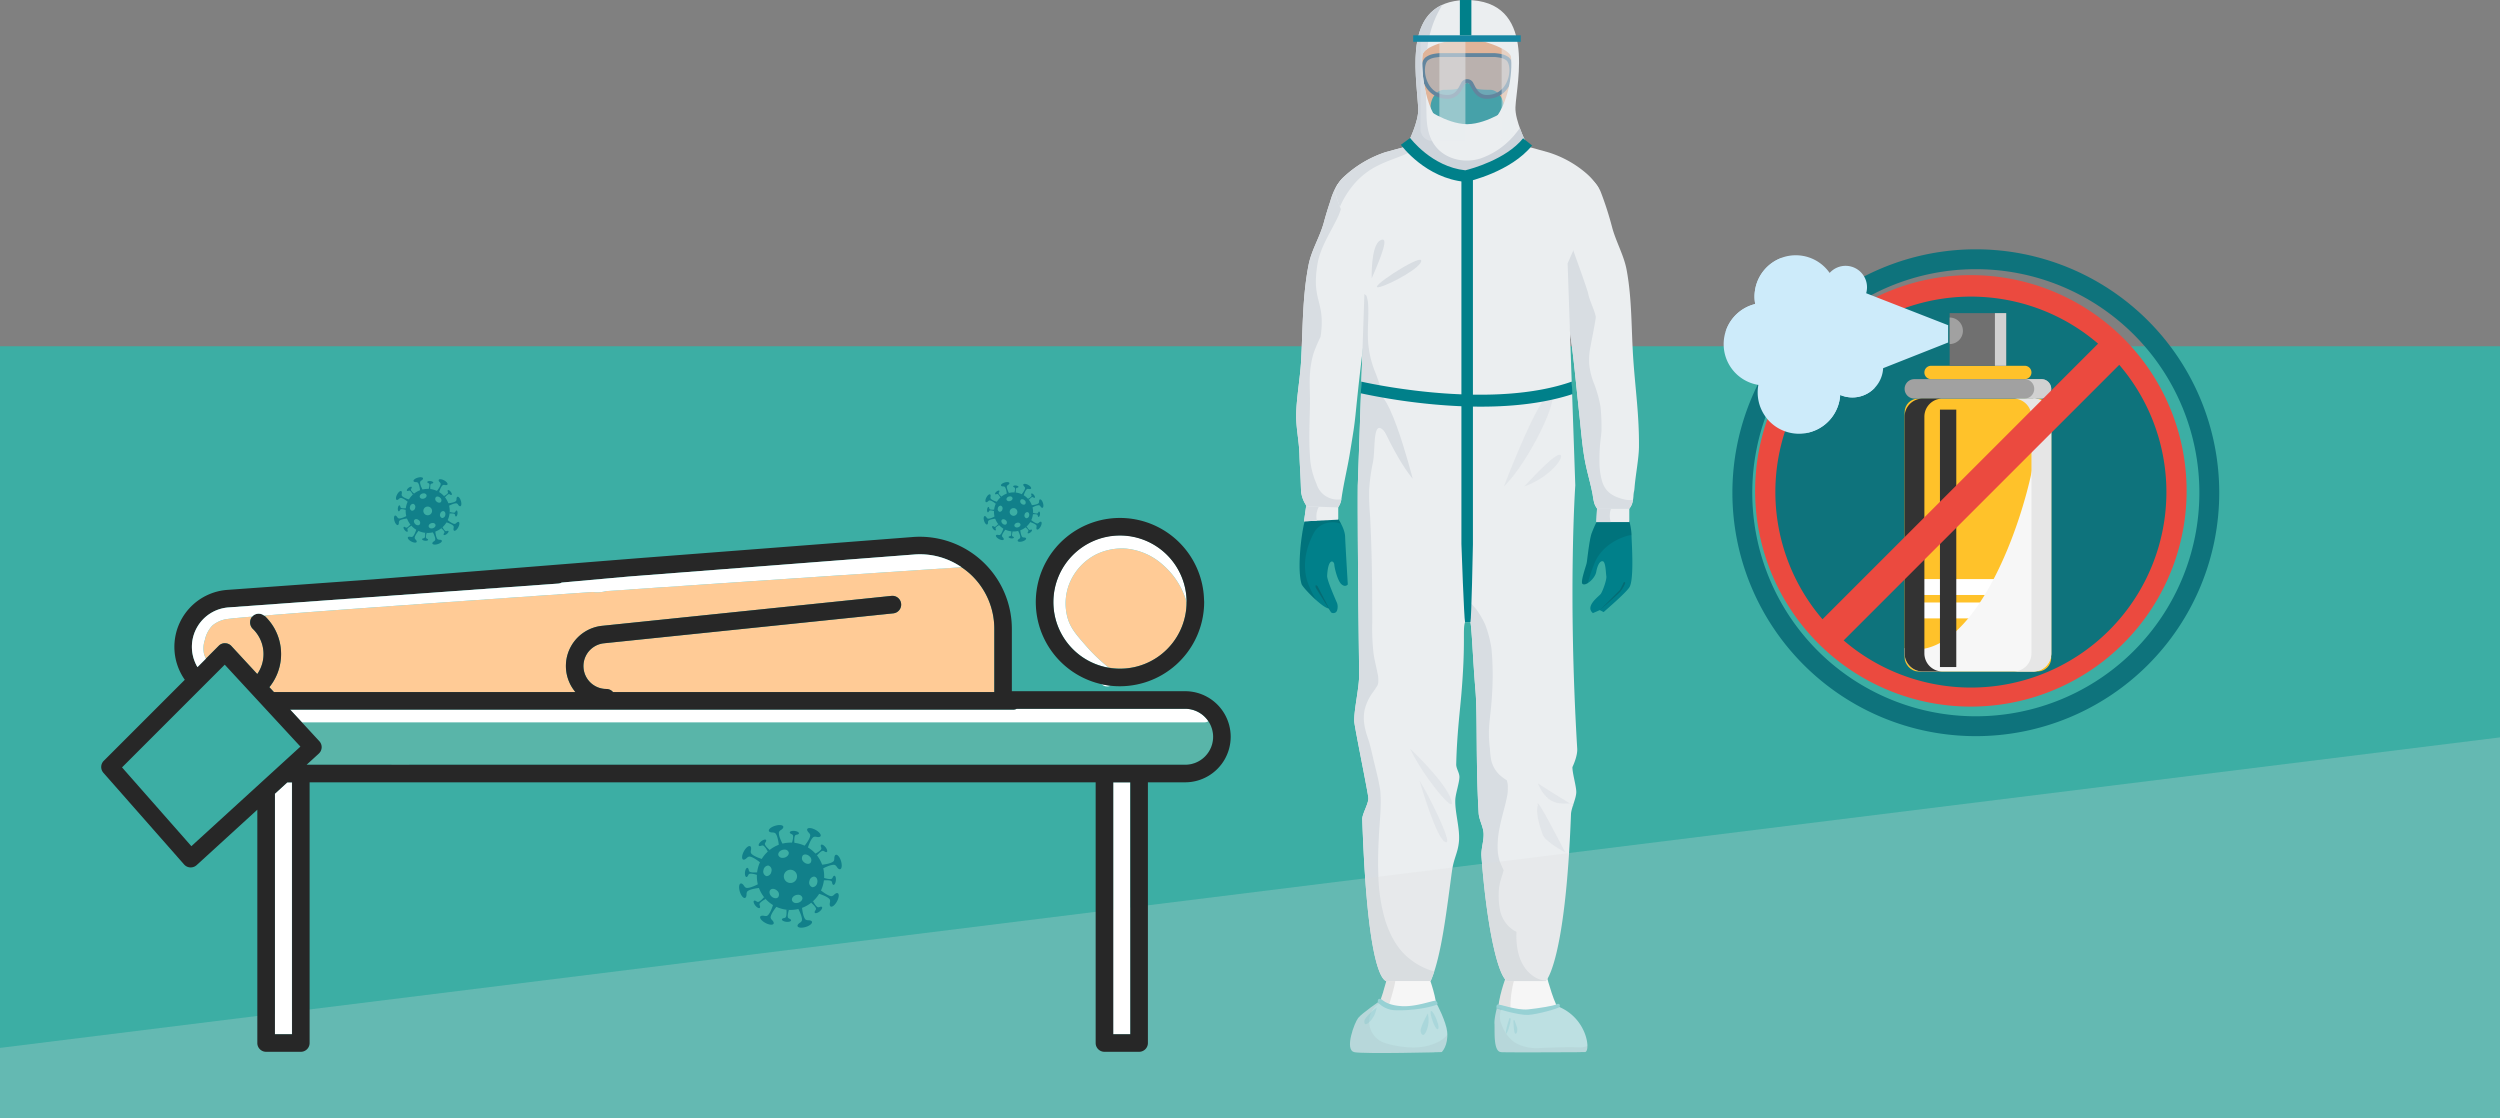 <svg xmlns="http://www.w3.org/2000/svg" width="920" height="411.421" viewBox="0 0 920 411.421">
  <rect x="0" y="0" width="920" height="411.421" fill="#808080" stroke="none"/>
  <g id="Grupo_3545" data-name="Grupo 3545" transform="translate(-110 -1160.579)">
    <rect id="Rectángulo_867" data-name="Rectángulo 867" width="920" height="284" transform="translate(110 1288)" fill="#3caea4"/>
    <g id="Grupo_3068" data-name="Grupo 3068" transform="translate(-682.852 762.86)">
      <path id="Trazado_1602" data-name="Trazado 1602" d="M1367.118,1832.53s-2.581,10.756-4.653,12.311-7.434,5.181-7.434,12.169h29.193s1.3,0,1.3-11.133c0-5.958-2.9-13.347-2.9-13.347Z" transform="translate(-63.816 -1074.956)" fill="#fff"/>
      <path id="Trazado_1603" data-name="Trazado 1603" d="M1362.465,1844.84c-2.072,1.554-7.434,5.181-7.434,12.17h5.449a5.675,5.675,0,0,1,.048-2.425c1.107-4.3.641-7.1,6.609-8.991-.179-.861,2.963-9.8,2.979-12.151a5.353,5.353,0,0,1,.089-.913h-3.088S1364.537,1843.286,1362.465,1844.84Z" transform="translate(-63.816 -1074.956)" opacity="0.1"/>
      <path id="Trazado_1604" data-name="Trazado 1604" d="M1588.791,1844.841c-2.073-1.554-4.913-12.311-4.913-12.311h-15.247s-2.9,7.389-2.9,13.347c0,11.133,1.3,11.133,1.3,11.133h29.193C1596.225,1850.021,1590.864,1846.395,1588.791,1844.841Z" transform="translate(-221.676 -1074.956)" fill="#fff"/>
      <path id="Trazado_1605" data-name="Trazado 1605" d="M1570.462,1845.972a38.46,38.46,0,0,1,1.483-13.424l.007-.019h-3.32s-2.9,7.389-2.9,13.347c0,11.133,1.3,11.133,1.3,11.133h6.572c-.144-.115-.285-.235-.422-.364C1570.439,1854.055,1570.623,1849.468,1570.462,1845.972Z" transform="translate(-221.676 -1074.956)" opacity="0.1"/>
      <rect id="Rectángulo_860" data-name="Rectángulo 860" width="29.333" height="2.829" transform="translate(1291.215 782.051)" fill="#ebeef0"/>
      <rect id="Rectángulo_861" data-name="Rectángulo 861" width="29.333" height="2.829" transform="translate(1345.216 782.051)" fill="#ebeef0"/>
      <g id="Grupo_3050" data-name="Grupo 3050" transform="translate(1269.852 397.719)">
        <g id="Grupo_3042" data-name="Grupo 3042" transform="translate(105.159 187.912)">
          <path id="Trazado_1606" data-name="Trazado 1606" d="M1704.069,1146.96h-5.061a3.761,3.761,0,0,0-3.307,1.966,44.99,44.99,0,0,0-3.074,6.584c-.872,2.85-1.53,9.647-1.749,10.744s-2.4,6.989-1.535,7.674c1.206.949,4.6-1.973,5.043-4.385s1.316-4.166,2.412-3.947,1.1,4.166,1.315,5.482-1.4,5.659-2.059,6.536-5.938,4.549-2.884,7.058l2.531-1.1,1.423.728c.417-.439,7.978-6.847,9.454-9.1,1.873-2.854.814-17.1.8-19.087C1707.343,1152.373,1705.74,1146.96,1704.069,1146.96Z" transform="translate(-1689.139 -1146.96)" fill="#00808a"/>
          <path id="Trazado_1607" data-name="Trazado 1607" d="M1704.069,1146.96h-5.061a3.761,3.761,0,0,0-3.307,1.966,44.99,44.99,0,0,0-3.074,6.584c-.872,2.85-1.53,9.647-1.749,10.744s-2.4,6.989-1.535,7.674c.438.345,1.166.177,1.936-.29a68.456,68.456,0,0,1,2.72-7.88c2.223-4.821,6.694-7.959,11.658-9.483a7.346,7.346,0,0,1,1.715-.31C1707.3,1152.226,1705.718,1146.96,1704.069,1146.96Z" transform="translate(-1689.139 -1146.96)" opacity="0.1"/>
          <path id="Trazado_1608" data-name="Trazado 1608" d="M1723.861,1252.4a23.042,23.042,0,0,1-1.159,2.306l-7.4,7.4s7.131-6.14,7.667-6.942a12.141,12.141,0,0,0,1.654-2.854C1724.762,1251.6,1724.129,1251.589,1723.861,1252.4Z" transform="translate(-1708.741 -1225.494)" fill="#1d1d1b" opacity="0.2"/>
        </g>
        <g id="Grupo_3043" data-name="Grupo 3043" transform="translate(1.249 187.564)">
          <path id="Trazado_1609" data-name="Trazado 1609" d="M1287.456,1146.714c-.562-.73-9.242-1.14-9.242-1.14s-1.329,3.478-1.623,4.682c-1.35,5.518-2.6,17.7-1.025,22.7.412,1.3,7.611,8.726,9.97,8.971,0,0,.786,1.29.885,1.419a1.084,1.084,0,0,0,.765.284,1.413,1.413,0,0,0,1.473-1.094,4.338,4.338,0,0,0-.041-2.606c-2.394-5.473-3.706-8.917-3.647-10.036.364-6.944,2.576-5.456,2.635-4.121s1.224,5.914,2.543,7.16c1.488,1.405,2.422.163,2.422.163s-.916-15.245-.978-17.485C1291.49,1151.894,1288.018,1147.443,1287.456,1146.714Z" transform="translate(-1274.83 -1145.574)" fill="#00808a"/>
          <path id="Trazado_1610" data-name="Trazado 1610" d="M1278.214,1145.574s-1.329,3.478-1.623,4.682c-1.35,5.518-2.6,17.7-1.025,22.7.242.768,2.846,3.664,5.425,5.962a38.188,38.188,0,0,1-2.808-5.613c-2.583-6.392-1.253-13.266,1.9-19.178,1.933-3.623,6.4-4.688,10.01-3.355a28.071,28.071,0,0,0-2.638-4.058C1286.894,1145.984,1278.214,1145.574,1278.214,1145.574Z" transform="translate(-1274.83 -1145.574)" opacity="0.1"/>
          <path id="Trazado_1611" data-name="Trazado 1611" d="M1298.657,1256.609c-.832-.591-.432.752-.432.752l5.651,9.059-4.863-9.4A1.161,1.161,0,0,0,1298.657,1256.609Z" transform="translate(-1292.286 -1228.649)" fill="#1d1d1b" opacity="0.2"/>
        </g>
        <path id="Trazado_1612" data-name="Trazado 1612" d="M1295.9,650.081a11.247,11.247,0,0,0-11.017,4.736,25.062,25.062,0,0,0-2.5,6c-.865,2.538-1.647,5.112-2.35,7.7-1.517,5.58-4.541,10.089-5.644,15.763-2.292,11.8-2.062,23.534-2.748,35.524-.339,5.928-1.695,13.48-1.785,19.417-.076,4.992,1.059,9.752,1.2,14.743.108,3.735.28,5.574.432,9.307.055,1.35.092,2.7.149,4.051a11.209,11.209,0,0,0,1.656,4.961,8.748,8.748,0,0,0,4,3.983,6.94,6.94,0,0,0,5.893-.842,7.312,7.312,0,0,0,3.3-5.057c.114-.715.206-1.433.326-2.147.918-5.5,1.86-9.109,2.771-14.613.468-2.826.936-5.651,1.368-8.482.583-3.824.909-7.682,1.314-11.527,1.279-12.13,2.683-24.211,4.762-36.238q1.52-8.793,3.517-17.5c1.207-5.238,2.423-10.526,4.083-15.647a10.734,10.734,0,0,0,.244-5.94A11.1,11.1,0,0,0,1295.9,650.081Z" transform="translate(-1269.852 -586.683)" fill="#ebeef0"/>
        <path id="Trazado_1613" data-name="Trazado 1613" d="M1284.881,659.894a25.062,25.062,0,0,0-2.5,6c-.865,2.538-1.647,5.112-2.35,7.7-1.517,5.58-4.541,10.089-5.644,15.763-2.292,11.8-2.062,23.534-2.748,35.523-.339,5.928-1.695,13.48-1.785,19.417-.076,4.992,1.059,9.752,1.2,14.743.108,3.735.28,5.574.432,9.308.055,1.35.092,2.7.149,4.051a11.209,11.209,0,0,0,1.656,4.961,8.747,8.747,0,0,0,4,3.983,6.94,6.94,0,0,0,5.893-.842,7.311,7.311,0,0,0,3.3-5.043,7.772,7.772,0,0,1-3.524-.142,8.1,8.1,0,0,1-3.562-2.04,7.9,7.9,0,0,1-2.076-3.5,28.037,28.037,0,0,1-2.411-10.288c-.5-6.58-.047-13.191.014-19.777.033-3.621-.306-7.259.036-10.873a33.3,33.3,0,0,1,1.268-7.025,58.252,58.252,0,0,1,2.6-6.146c1.938-13.392-3.468-12.731-1.147-26.713,1.071-6.449,5.081-12.009,7.778-17.922a29.117,29.117,0,0,0,1.589-5.221,18.234,18.234,0,0,0,.006-2.607,8.691,8.691,0,0,1,.836-5.983c.093-.173.2-.339.3-.5A10.863,10.863,0,0,0,1284.881,659.894Z" transform="translate(-1269.852 -591.761)" fill="#d8dde2"/>
        <path id="Trazado_1614" data-name="Trazado 1614" d="M1340.607,656.121c.014-.07.026-.141.04-.212a11.066,11.066,0,0,0-1.268.856A6.571,6.571,0,0,1,1340.607,656.121Z" transform="translate(-1321.941 -591.154)" fill="#ced4db"/>
        <path id="Trazado_1615" data-name="Trazado 1615" d="M1662.4,687.391c-.993-5.291-3.9-10.3-5.3-15.5a123.2,123.2,0,0,0-4.19-13.07,10.963,10.963,0,0,0-3.54-4.659,11.3,11.3,0,0,0-11.6-1.207,10.989,10.989,0,0,0-6.235,9.363,16.78,16.78,0,0,0,1.051,5.5c.712,2.42,1.364,4.856,1.995,7.3,1.367,5.292,2.5,10.63,3.606,15.979,2.283,11,3.944,22.19,5.118,33.356.6,5.682,1.179,11.367,1.791,17.048.511,4.739.9,9.531,1.64,14.241.862,5.479,2.138,8.993,3.189,14.438a22.668,22.668,0,0,0,.615,3.22,7.342,7.342,0,0,0,3.878,4.232,7.47,7.47,0,0,0,9.918-3.908,11.5,11.5,0,0,0,.6-3.349c.138-1.553.269-1.208.386-2.763.327-4.327,1.606-10.855,1.635-15.192.073-11.2-1.238-20.265-2.053-31.439S1664.468,698.425,1662.4,687.391Z" transform="translate(-1540.812 -588.137)" fill="#ebeef0"/>
        <path id="Trazado_1616" data-name="Trazado 1616" d="M1661.616,772.09c-4.238-1.024-6.965-2.7-8.218-6.613a26.983,26.983,0,0,1-1-7.744,62.226,62.226,0,0,1,.308-6.544c.148-1.617.45-3.258.458-4.882a74.213,74.213,0,0,0-.357-8.293,43.6,43.6,0,0,0-2.607-9.085l.814,1.9a26.666,26.666,0,0,1-2.381-8.584,23.732,23.732,0,0,1,.463-6.293c.466-2.71,2.026-10.125,1.955-11.19-.656-2.894-2.184-5.528-2.79-8.444-.465-2.238-7.339-20.732-8.49-24.537-1.072-3.542-.731-7.5-.24-11.1a47.749,47.749,0,0,1,1.975-8.6,10.958,10.958,0,0,0-9.975,10.384,16.781,16.781,0,0,0,1.051,5.5c.712,2.42,1.364,4.856,1.995,7.3,1.367,5.292,2.5,10.63,3.606,15.979,2.283,11,3.944,22.19,5.118,33.356.6,5.682,1.179,11.367,1.791,17.048.511,4.739.9,9.532,1.64,14.241.862,5.479,2.138,8.993,3.189,14.438a22.668,22.668,0,0,0,.615,3.22,7.341,7.341,0,0,0,3.878,4.232,7.47,7.47,0,0,0,9.918-3.908,7.254,7.254,0,0,0,.422-1.625A8.53,8.53,0,0,1,1661.616,772.09Z" transform="translate(-1540.812 -588.286)" fill="#d8dde2"/>
        <path id="Trazado_1617" data-name="Trazado 1617" d="M1485.726,443.25c-.758,0-1.341.864-1.557,1.236l-.011.019-.181.366.787-9.953-4.951-6.6-10.425-4.164h-3.441l-10.425,4.164-4.951,6.6.788,9.954-.182-.366-.011-.019c-.215-.372.69,12.917,2.055,12.917a1.59,1.59,0,0,0,.284-.026l.122.489c.445,1.791.807,3.294,1.032,4.239a8.854,8.854,0,0,0,1.16,2.741c.638.994,1.707.21,3.176,2.044a9.124,9.124,0,0,0,6.061,3.644h5.225a9.124,9.124,0,0,0,6.061-3.644c1.469-1.835,2.538-1.051,3.176-2.044a8.842,8.842,0,0,0,1.16-2.741c.224-.941.585-2.441,1.032-4.239q.06-.243.122-.489a1.587,1.587,0,0,0,.284.026h0c1.365,0,2.089-1.731,2.167-1.931C1484.282,455.473,1486.037,443.25,1485.726,443.25Z" transform="translate(-1405.247 -417.525)" fill="#db9b74"/>
        <path id="Trazado_1618" data-name="Trazado 1618" d="M1420.256,604.31a39.057,39.057,0,0,0-14.441-8.056l-29.473-8.145v-.155l-.235.078-.235-.078v.155l-29.835,8.137a41.7,41.7,0,0,0-15.413,9.179c-2.377,2.19-3.153,4.662-2.878,6.316.706,4.252,10.935,25.414,10.935,25.414l-2.825,81.685s-.193,12.73.505,69.46c.062,5-1.91,12.911-1.808,17.356.042,1.848,5.146,26.567,5.2,28.323.058,2.085-2.311,5.813-2.245,7.771,2.2,65.108,9.652,59.513,9.652,59.513h15.506c3.993-8.991,5.966-26.781,7.828-40.343.68-4.954,2.212-6.785,2.59-11.052.418-4.711-1.491-10.511-1.354-15.2.068-2.3,1.472-6.229,1.526-8.458.037-1.516-1.217-3.191-1.183-4.662.252-10.963,1.375-19.551,1.916-26.078,1.632-19.656.367-23.218,1.339-26.312h1.986c.572,3.453.857,13.252,1.857,25.288.747,8.993.079,26.56,1.166,45.062.139,2.362,1.658,4.91,1.81,7.281.189,2.948-.987,5.7-.774,8.608,1.642,22.452,5.411,42.793,9.328,45.87h14.364s7.2-6.673,9.245-61.415c.082-2.2,1.882-5.679,1.946-8.027.058-2.137-1.46-7.034-1.417-9.294,0,0,1.936-3.936,1.765-6.765-3.454-57.263-.711-96.921-.711-96.921l-2.825-81.685s10.594-23.7,11.3-27.948A22.222,22.222,0,0,0,1420.256,604.31Z" transform="translate(-1313.186 -540.242)" fill="#ebeef0"/>
        <path id="Trazado_1619" data-name="Trazado 1619" d="M1357.606,608.436l-11.569,3.155a41.7,41.7,0,0,0-15.414,9.179c-2.377,2.189-3.153,4.662-2.878,6.316a28.459,28.459,0,0,0,1.535,4.6,33.237,33.237,0,0,1,4.862-7.945,27.573,27.573,0,0,1,8.763-7.049c3.147-1.611,6.51-2.733,9.788-4.041a30.993,30.993,0,0,0,3.837-2.048,7.217,7.217,0,0,1,1.129-.585c-.032-.25-.056-.5-.067-.758A6.766,6.766,0,0,1,1357.606,608.436Z" transform="translate(-1313.186 -555.588)" fill="#d8dde2"/>
        <path id="Trazado_1620" data-name="Trazado 1620" d="M1366.449,1059.624a63.586,63.586,0,0,1-2.542-16.6c-.227-5.213-.034-10.435.259-15.641.3-5.25.943-10.58.407-15.829-.53-3.306-1.343-6.556-2.149-9.805-.759-3.06-1.32-6.154-2.347-9.138-1.293-3.753-2.159-7.7-.918-11.614a18.2,18.2,0,0,1,2.462-4.974,33.7,33.7,0,0,0,2.01-3.026c.091-.294.173-.59.242-.89a17.768,17.768,0,0,0-.052-2.334c-.478-2.733-1.239-5.41-1.652-8.156a78.759,78.759,0,0,1-.506-11.766c-.011-13.182-.109-26.369-.834-39.535a83.168,83.168,0,0,1-.322-9.166,71.882,71.882,0,0,1,1.414-10.213c1.074-5.321-.478-18.62,5.586-9.429.313-2.776-1.8-12.054-2.059-14.836a52.378,52.378,0,0,0-2.9-9.309,36.482,36.482,0,0,1-2.457-11.391c-.223-4.693.4-9.373-.031-14.06a17.619,17.619,0,0,0-.515-2.12l-.125-.176a8.35,8.35,0,0,1-.65-.554l-2.435,70.416s-.193,12.73.505,69.459c.061,5-1.91,12.911-1.808,17.356.042,1.848,5.146,26.567,5.195,28.323.058,2.085-2.311,5.813-2.245,7.771,2.2,65.108,9.651,59.513,9.651,59.513h15.506a36.9,36.9,0,0,0,1.33-3.53,24.8,24.8,0,0,1-9.292-4.834C1370.828,1070.087,1368.117,1064.819,1366.449,1059.624Z" transform="translate(-1333.668 -720.881)" fill="#d8dde2"/>
        <path id="Trazado_1621" data-name="Trazado 1621" d="M1537.107,1407.445c-.057-1.041-.044-2.081-.005-3.121-.279-.13-.557-.268-.829-.422a11.575,11.575,0,0,1-5.278-7.858,28.078,28.078,0,0,1-.336-7.415c.2-2.458,1.122-4.649,1.745-6.95-.5-1.045-1-2.086-1.409-3.184a16.055,16.055,0,0,1-.815-4.727,33.5,33.5,0,0,1,.785-8.02c.786-4.112,2.15-8.091,2.861-12.218a22.112,22.112,0,0,0,.063-3.552q-.146-.715-.348-1.42a17.909,17.909,0,0,1-2.62-1.945,10.834,10.834,0,0,1-3.07-5.265,28.27,28.27,0,0,1-.5-4.319,42.332,42.332,0,0,1-.089-10.666c.331-3.108.694-6.185.846-9.309a106.336,106.336,0,0,0-.2-16.957,42.942,42.942,0,0,0-2.316-8.843,33.45,33.45,0,0,0-1.625-3.106q-.628-1.056-1.334-2.062c-.087-.124-.173-.25-.261-.377l-.186-.221c-.532-.639-1.085-1.268-1.662-1.874-.806,2.213-1.42,4.489-2.148,6.728h1.793c.571,3.453.857,13.252,1.857,25.288.747,8.993.079,26.559,1.165,45.062.138,2.363,1.658,4.91,1.811,7.281.189,2.948-.987,5.7-.774,8.608,1.642,22.453,5.411,42.793,9.328,45.87h14.364a1.944,1.944,0,0,0,.18-.211,7.861,7.861,0,0,1-3.868-1.005C1539.2,1418.352,1537.405,1412.917,1537.107,1407.445Z" transform="translate(-1456.047 -1061.429)" fill="#d8dde2"/>
        <path id="Trazado_1622" data-name="Trazado 1622" d="M1437.012,1496.268c4.709,10.123,17.4,25.52,15.119,18.77S1437.012,1496.268,1437.012,1496.268Z" transform="translate(-1395.088 -1220.749)" fill="#d8dde2" opacity="0.5"/>
        <path id="Trazado_1623" data-name="Trazado 1623" d="M1460.725,1565.864c2.085.047-5.991-16.517-9.821-22.686C1450.9,1543.178,1457.343,1565.788,1460.725,1565.864Z" transform="translate(-1405.496 -1255.894)" fill="#d8dde2" opacity="0.5"/>
        <path id="Trazado_1624" data-name="Trazado 1624" d="M1591.664,976.028c-4.058-.178-17.056,33.982-17.056,33.982C1583.8,1001.073,1595.721,976.206,1591.664,976.028Z" transform="translate(-1498.174 -830.986)" fill="#d8dde2" opacity="0.5"/>
        <path id="Trazado_1625" data-name="Trazado 1625" d="M1617.465,1065.007c-2.72.389-12.8,11.656-12.8,11.656C1615.182,1072.778,1620.184,1064.618,1617.465,1065.007Z" transform="translate(-1520.694 -897.639)" fill="#d8dde2" opacity="0.5"/>
        <path id="Trazado_1626" data-name="Trazado 1626" d="M1380.595,979.052s7.687,19.2,15.111,28.148C1395.706,1007.2,1384.869,964.5,1380.595,979.052Z" transform="translate(-1352.82 -830.986)" fill="#d8dde2"/>
        <path id="Trazado_1627" data-name="Trazado 1627" d="M1389.444,788.83c4.274-1.166,15.542-7.383,15.111-9.714S1383.06,790.571,1389.444,788.83Z" transform="translate(-1358.548 -683.261)" fill="#d8dde2"/>
        <path id="Trazado_1628" data-name="Trazado 1628" d="M1383.716,749.553c-3.5,1.943-3.109,13.988-3.109,13.988C1384.276,755.119,1387.213,747.61,1383.716,749.553Z" transform="translate(-1352.82 -661.08)" fill="#d8dde2"/>
        <path id="Trazado_1629" data-name="Trazado 1629" d="M1485.823,568.136v-.155l-.516.077-.516-.077v.155l-9.294,1.394L1473.45,581.4l1.69,1.3a16.719,16.719,0,0,0,20.823-.317l1.2-.987-2.048-11.875Z" transform="translate(-1422.387 -525.279)" fill="#fff"/>
        <path id="Trazado_1630" data-name="Trazado 1630" d="M1488.837,521.955c-2.444,0-4.859-.055-5.651-.762-1.2-1.067-2.071-1.76-2.923-1.756a6.543,6.543,0,0,0-2.721,1.756c-.792.707-3.208.762-5.651.762s-5.357,2.749-5.012,7.649c.335,4.749,3.035,8.478,13.111,8.325h.749c10.076.153,12.775-3.576,13.11-8.325C1494.194,524.7,1491.28,521.955,1488.837,521.955Z" transform="translate(-1417.442 -488.909)" fill="#00808a"/>
        <path id="Trazado_1631" data-name="Trazado 1631" d="M1458,561.358h-.32c-7.7-.173-15.786-6.218-15.786-6.218l-5.106,15.154,20.435,5.918v.357l.617-.179.617.179v-.357l20.435-5.918-5.106-15.154S1465.7,561.185,1458,561.358Z" transform="translate(-1394.923 -515.658)" fill="#ebeef0"/>
        <g id="Grupo_3044" data-name="Grupo 3044" transform="translate(45.969 19.557)">
          <path id="Trazado_1632" data-name="Trazado 1632" d="M1486.846,479.736c-.907-.548-1.614-.952-4.389-1.214-.058-.005-.119-.008-.177-.008h-20.135c-.058,0-.119,0-.176.008-2.775.262-3.482.666-4.389,1.214-3.157,1.909-2.116,13.916,7.177,14.175,3.667.1,4.795-2.847,5.909-4.918a1.761,1.761,0,0,1,3.093,0c1.115,2.071,2.242,5.02,5.909,4.918C1488.961,493.652,1490,481.645,1486.846,479.736Z" transform="translate(-1455.26 -477.807)" fill="#7095af" opacity="0.5"/>
          <path id="Trazado_1633" data-name="Trazado 1633" d="M1485.089,477.022c-1.061-.642-1.907-1.051-4.691-1.313-.079-.007-.162-.011-.24-.011h-20.135c-.079,0-.162,0-.243.012-2.782.263-3.627.671-4.688,1.313-1.795,1.085-2.459,4.516-1.544,7.981,1.207,4.574,4.6,7.379,9.068,7.5,3.762.1,5.185-2.658,6.229-4.676.109-.21.215-.416.321-.613a1.055,1.055,0,0,1,1.85,0c.106.2.212.4.321.613,1.025,1.98,2.421,4.679,6.023,4.679l.206,0c4.471-.124,7.861-2.93,9.068-7.5C1487.548,481.538,1486.884,478.107,1485.089,477.022Zm.179,7.62c-.5,1.889-2.251,6.3-7.742,6.452-2.872.085-3.919-1.95-4.935-3.913-.112-.217-.222-.429-.332-.633a2.467,2.467,0,0,0-4.337,0c-.11.2-.22.416-.332.633-1.016,1.963-2.065,3.991-4.936,3.913-5.49-.152-7.243-4.563-7.742-6.452-.8-3.024-.174-5.756.91-6.412.83-.5,1.429-.865,4.088-1.116.037,0,.075-.005.112-.005h20.135c.036,0,.075,0,.11.005,2.661.251,3.26.614,4.09,1.116C1485.442,478.886,1486.066,481.618,1485.268,484.642Z" transform="translate(-1453.139 -475.697)" fill="#28597a"/>
        </g>
        <path id="Trazado_1634" data-name="Trazado 1634" d="M1473.506,437.192c.371-8.946,8.042-39.473-18.179-39.467,0,0-.1,0-.157,0s-.1,0-.157,0v.006c-23.132.628-18.071,26.128-17.286,39.78.285,4.951-3.739,12.713-3.739,12.713,3.424,8.344,19.48,12.532,21.215,12.316,1.734.216,18.936-3.789,22.3-12.133C1477.5,450.4,1473.3,442.146,1473.506,437.192Zm-10.966,7.985c-4.839,3.936-11.218,1.887-14.3,0-8.037-4.925-9.535-21.6-8.946-27.194.328-3.114,9.972-6,16.35-6.074,4.3-.05,15.894,3.666,16.222,6.781C1472.455,424.279,1471.281,438.067,1462.54,445.176Z" transform="translate(-1392.822 -397.719)" fill="#ebeef0"/>
        <path id="Trazado_1635" data-name="Trazado 1635" d="M1473.5,452.151a28.642,28.642,0,0,1-12.779,9.047c-5.376,1.738-11.833.653-15.828-3.528-3.3-3.457-4.059-8.114-4.124-12.716-.036-2.591-.122-5.182-.193-7.773a46.84,46.84,0,0,1-1.279-14.012,3.5,3.5,0,0,1,1.757-2.224,38.227,38.227,0,0,1,5.587-16.3c-13.377,6.041-9.583,26.376-8.911,38.05.285,4.951-3.739,12.713-3.739,12.713,3.424,8.344,19.48,12.532,21.215,12.316,1.734.216,18.936-3.789,22.3-12.133a54.9,54.9,0,0,1-2.383-5.585A26.432,26.432,0,0,1,1473.5,452.151Z" transform="translate(-1392.822 -402.906)" fill="#ced4db"/>
        <g id="Grupo_3045" data-name="Grupo 3045" transform="translate(43.055 12.993)">
          <path id="Trazado_1636" data-name="Trazado 1636" d="M1484.308,449.525h-29.618a2.465,2.465,0,0,0-2.465,2.465V484.1a4.261,4.261,0,0,0,4.261,4.261h26.026a4.261,4.261,0,0,0,4.261-4.261V451.99A2.465,2.465,0,0,0,1484.308,449.525Z" transform="translate(-1449.541 -449.525)" fill="#ebeef0" opacity="0.3"/>
          <path id="Trazado_1637" data-name="Trazado 1637" d="M1572.592,449.525h-2.223c0,.117.009.234.009.352v36.093a9.469,9.469,0,0,1-.315,2.394h.733a4.261,4.261,0,0,0,4.261-4.261V451.99A2.465,2.465,0,0,0,1572.592,449.525Z" transform="translate(-1537.825 -449.525)" fill="#ebeef0" opacity="0.5"/>
          <path id="Trazado_1638" data-name="Trazado 1638" d="M1479.963,449.563v38.8h9.573V449.525h-9.574C1479.962,449.538,1479.963,449.55,1479.963,449.563Z" transform="translate(-1470.321 -449.525)" fill="#ebeef0" opacity="0.5"/>
          <rect id="Rectángulo_862" data-name="Rectángulo 862" width="39.572" height="2.392" fill="#1586a3"/>
        </g>
        <g id="Grupo_3046" data-name="Grupo 3046" transform="translate(60.799 64.816)">
          <path id="Trazado_1639" data-name="Trazado 1639" d="M1512.268,791.514c0,.958,1,27.841,1.339,28.737h1.986c.358-.919.912-27.621.912-28.607V656.155h-4.237Z" transform="translate(-1512.268 -656.155)" fill="#00808a"/>
        </g>
        <g id="Grupo_3047" data-name="Grupo 3047" transform="translate(38.516 50.774)">
          <path id="Trazado_1640" data-name="Trazado 1640" d="M1447.141,612.063c-12.35-1.308-20.226-11.793-20.3-11.9l-3.415,2.508c.368.5,9.188,12.317,23.672,13.644l.329.03.322-.071c.657-.145,16.172-3.666,23.959-13.344l-3.3-2.657C1462.115,608.088,1449.3,611.529,1447.141,612.063Z" transform="translate(-1423.422 -600.163)" fill="#00808a"/>
        </g>
        <g id="Grupo_3048" data-name="Grupo 3048" transform="translate(23.767 140.433)">
          <path id="Trazado_1641" data-name="Trazado 1641" d="M1364.791,957.654c0,1.46-.149,4.129-.177,4.3a228.006,228.006,0,0,0,26.693,4.07q9.226.848,17.523.847c12.928,0,24.378-1.546,33.7-4.617-.015-.132-.259-3.255-.259-4.6C1413.759,967.658,1371.931,959.248,1364.791,957.654Z" transform="translate(-1364.614 -957.654)" fill="#00808a"/>
        </g>
        <g id="Grupo_3049" data-name="Grupo 3049" transform="translate(60.229 0.003)">
          <rect id="Rectángulo_863" data-name="Rectángulo 863" width="4.237" height="13.013" fill="#00808a"/>
        </g>
        <path id="Trazado_1642" data-name="Trazado 1642" d="M1281.3,1146.169l12.6-.628v-4.5l-11.816-.409Z" transform="translate(-1278.43 -954.309)" fill="#ebeef0"/>
        <path id="Trazado_1643" data-name="Trazado 1643" d="M1282.084,1140.634l-.783,5.535,4.719-.235a9.314,9.314,0,0,1-.155-1.321,7.346,7.346,0,0,1,.9-3.817Z" transform="translate(-1278.43 -954.309)" fill="#d8dde2"/>
        <path id="Trazado_1644" data-name="Trazado 1644" d="M1710.285,1149.237h12.121v-4.864h-11.88Z" transform="translate(-1599.823 -957.11)" fill="#ebeef0"/>
        <path id="Trazado_1645" data-name="Trazado 1645" d="M1710.526,1144.373l-.241,4.865h5.274a9.318,9.318,0,0,1-.329-2.074,7.191,7.191,0,0,1,.437-2.791Z" transform="translate(-1599.823 -957.11)" fill="#d8dde2"/>
      </g>
      <path id="Trazado_1646" data-name="Trazado 1646" d="M1623.653,1577.152s-1.34,2.218,1.755,10.711c.982,2.695,8.3,6.553,8.3,6.553S1622.183,1571.852,1623.653,1577.152Z" transform="translate(-264.851 -883.023)" fill="#d8dde2" opacity="0.5"/>
      <path id="Trazado_1647" data-name="Trazado 1647" d="M1636.346,1554.651c-3.408-1.993-11.832-7.359-11.832-7.359C1628.3,1556.242,1633.872,1554.454,1636.346,1554.651Z" transform="translate(-265.713 -861.257)" fill="#d8dde2" opacity="0.5"/>
      <path id="Trazado_1648" data-name="Trazado 1648" d="M1672.587,1576.9a1.673,1.673,0,0,0-.9-.271C1673.021,1577.412,1673.588,1577.676,1672.587,1576.9Z" transform="translate(-301.056 -883.239)" fill="#d8dde2" opacity="0.5"/>
      <path id="Trazado_1649" data-name="Trazado 1649" d="M1380.6,1867.176c-.277.374-4.929,1.227-7.63,1.857-3.935.917-13.651-.52-13.058-2.893,0,0-6.634,4.493-8.08,6.3s-5.13,11.78-1.481,12.576,32.2,0,32.2,0,2.474-2.332,2.006-7.47C1384.241,1874.027,1380.717,1867.024,1380.6,1867.176Z" transform="translate(-59.142 -1100.137)" fill="#b3e1e4"/>
      <path id="Trazado_1650" data-name="Trazado 1650" d="M1369.877,1880.8c-.214,1.382.4,2.233,2.335,0a9.223,9.223,0,0,0,2.154-4.785S1370.091,1879.42,1369.877,1880.8Z" transform="translate(-74.908 -1107.537)" fill="#80cdd2" opacity="0.5"/>
      <path id="Trazado_1651" data-name="Trazado 1651" d="M1452.462,1891.508c.342,1.487,1.3,2.105,2.356-.938a10.092,10.092,0,0,0,.241-5.717S1452.12,1890.02,1452.462,1891.508Z" transform="translate(-136.791 -1114.157)" fill="#80cdd2" opacity="0.5"/>
      <path id="Trazado_1652" data-name="Trazado 1652" d="M1467.057,1881.806c0,1.4,2,7.148,2.808,5.863S1467.057,1878.915,1467.057,1881.806Z" transform="translate(-147.746 -1111.379)" fill="#80cdd2" opacity="0.5"/>
      <path id="Trazado_1653" data-name="Trazado 1653" d="M1410.883,1864.036c-.591-.323-7.127,2.316-12.5,1.978-5.781-.364-7.042-2.434-7.708-2.619-1.446-.4-1.06,1.227-1.06,1.227a9,9,0,0,0,6.013,2.88c8.942.344,15.447-1.859,15.768-2.083S1411.474,1864.359,1410.883,1864.036Z" transform="translate(-89.69 -1098.032)" fill="#80cdd2"/>
      <path id="Trazado_1654" data-name="Trazado 1654" d="M1381.453,1882.666a19.714,19.714,0,0,1-8.147,2.123,32.109,32.109,0,0,1-7.171-.551,27.919,27.919,0,0,1-4.381-1.032,8.256,8.256,0,0,1-5.637-9.929,7.676,7.676,0,0,1,3.6-4.725q-.27-.2-.523-.422c-1.76,1.219-6.2,4.362-7.354,5.8-1.446,1.807-5.13,11.78-1.481,12.576s32.2,0,32.2,0,2.1-1.985,2.063-6.323A11.422,11.422,0,0,1,1381.453,1882.666Z" transform="translate(-59.142 -1101.627)" opacity="0.05"/>
      <path id="Trazado_1655" data-name="Trazado 1655" d="M1583.949,1872.33a49.065,49.065,0,0,1-10.484,1.8c-3.373.184-11.455-2.411-11.455-2.411s-1.395,4.714-1.234,7.16-.521,10.157,2.39,10.317,30.056,0,30.86,0C1596.275,1889.2,1595.127,1876.627,1583.949,1872.33Z" transform="translate(-217.95 -1104.317)" fill="#b3e1e4"/>
      <path id="Trazado_1656" data-name="Trazado 1656" d="M1585.619,1870.847c-.946.49-6.125,1.374-10.289,1.808s-10.3-1.961-11.151-1.768-.4,1.494-.4,1.494,8.162,2.49,11.543,2.312,11.187-2.368,11.532-2.931S1587,1870.132,1585.619,1870.847Z" transform="translate(-220.119 -1103.485)" fill="#80cdd2"/>
      <path id="Trazado_1657" data-name="Trazado 1657" d="M1578.858,1891.326s-1.6,4.512-1.324,5.629S1580.143,1890.684,1578.858,1891.326Z" transform="translate(-230.49 -1118.977)" fill="#80cdd2" opacity="0.5"/>
      <path id="Trazado_1658" data-name="Trazado 1658" d="M1589,1894.68a.232.232,0,0,0-.453.085c.107,2.345.249,4.532.7,4.724.562.241,1.044-1.285.482-2.731C1589.49,1896.143,1589.226,1895.368,1589,1894.68Z" transform="translate(-238.767 -1121.399)" fill="#80cdd2" opacity="0.5"/>
      <path id="Trazado_1659" data-name="Trazado 1659" d="M1592.1,1890.89c-4.893-.181-9.851.058-14.742.255a16.351,16.351,0,0,1-8.137-1.525c-3.158-1.58-5-4.644-6.106-7.867a6.906,6.906,0,0,1,.254-5.064,7.764,7.764,0,0,1-1.668-.4,23.524,23.524,0,0,0-.922,6.014c.16,2.446-.521,10.157,2.39,10.317s30.056,0,30.86,0c.553,0,.955-.9,1.068-2.295A7.08,7.08,0,0,1,1592.1,1890.89Z" transform="translate(-217.95 -1107.738)" opacity="0.05"/>
    </g>
    <path id="Trazado_1702" data-name="Trazado 1702" d="M0,115.207,920,.934V141H0Z" transform="translate(110 1431)" fill="#dedede" opacity="0.251"/>
    <g id="Grupo_3069" data-name="Grupo 3069" transform="translate(34.356 953.136)">
      <rect id="Rectángulo_864" data-name="Rectángulo 864" width="6.558" height="0.059" transform="translate(219.721 488.817)" fill="#fff"/>
      <path id="Trazado_1660" data-name="Trazado 1660" d="M216.191,478.6H501.643a10.286,10.286,0,0,0,8.607-15.942,3.237,3.237,0,0,1-1.557.41H176.688l6.329,6.85a3.242,3.242,0,0,1-.149,4.638l-4.429,4.043h37.752Z" transform="translate(10.088 10.218)" fill="#59b5a9"/>
      <path id="Trazado_1661" data-name="Trazado 1661" d="M509.289,463.7a3.237,3.237,0,0,0,1.557-.41h0c-.022-.032-.037-.07-.059-.1a10.3,10.3,0,0,0-8.5-4.5H440.329a3.2,3.2,0,0,1-1.352.306H172.921l4.351,4.708H509.289Z" transform="translate(9.493 9.59)" fill="#fff"/>
      <path id="Trazado_1662" data-name="Trazado 1662" d="M433.359,436.375v23.267H293.04a3.188,3.188,0,0,0-2.444-1.135,8.43,8.43,0,0,1-.857-16.816l106.478-11.014a3.231,3.231,0,0,0-.66-6.428l-106.49,11.014a14.868,14.868,0,0,0-12.033,20.916,14.025,14.025,0,0,0,1.436,2.5c.232.336.475.649.73.961H168.472c-.069,0-.127.012-.2.012l-1.691-1.818.2-.232a19.368,19.368,0,0,0,1.645-21.425,19.664,19.664,0,0,0-3.5-4.493c-.081-.081-.2-.1-.278-.174,22.78-1.853,69.65-5.165,120.92-8.686.486.046.961.127,1.448.127a14.312,14.312,0,0,0,3.637-.475c45.074-3.081,93.009-6.289,130.66-8.767a28.571,28.571,0,0,1,3.139,2.444,27.273,27.273,0,0,1,8.906,20.221Z" transform="translate(8.185 2.478)" fill="#ffcb96"/>
      <path id="Trazado_1663" data-name="Trazado 1663" d="M148.609,432.723a11.068,11.068,0,0,0-2.712,5.31,9.5,9.5,0,0,0-.315,5.026,7.8,7.8,0,0,0,.716,1.8l4.718-4.718a3.067,3.067,0,0,1,2.348-.946,3.229,3.229,0,0,1,2.308,1.039l9.52,10.3a12.881,12.881,0,0,0-1.682-16.665,3.156,3.156,0,0,1-.8-1.34,3.2,3.2,0,0,1,.632-3.142c-5.561.474-9.035.82-9.936,1.009A11.029,11.029,0,0,0,148.609,432.723Z" transform="translate(5.134 4.957)" fill="#ffcb96"/>
      <path id="Trazado_1664" data-name="Trazado 1664" d="M268.989,415.949l-.161.01a8.3,8.3,0,0,0,4.492-.307l-.24.016Z" transform="translate(24.658 2.785)" fill="#fff"/>
      <path id="Trazado_1665" data-name="Trazado 1665" d="M455.054,413.714a23.507,23.507,0,0,0-13.486-5.915A21.574,21.574,0,0,0,430.419,410a20.737,20.737,0,0,0-9.925,11.254,19.932,19.932,0,0,0-.482,11.907c1.089,3.866,3.214,6.29,7.073,10.693a63.109,63.109,0,0,0,8.093,7.7,24.325,24.325,0,0,0,28.643-24.133v-.031A28.3,28.3,0,0,0,455.054,413.714Z" transform="translate(48.455 1.535)" fill="#ffcb96"/>
      <path id="Trazado_1666" data-name="Trazado 1666" d="M430.949,451.057a3.149,3.149,0,0,0,3.161.388,30.6,30.6,0,0,1-3.408-.585C430.786,450.924,430.865,450.993,430.949,451.057Z" transform="translate(50.255 8.353)" fill="#fff"/>
      <path id="Trazado_1668" data-name="Trazado 1668" d="M427.7,444.51c-3.859-4.4-5.984-6.827-7.073-10.693a19.932,19.932,0,0,1,.482-11.907,20.737,20.737,0,0,1,9.925-11.254,21.574,21.574,0,0,1,11.148-2.205,23.507,23.507,0,0,1,13.486,5.915,28.3,28.3,0,0,1,8.766,13.68c.015.051.028.1.043.152,0-.021,0-.041,0-.061a24.528,24.528,0,1,0-28.6,24.14l-.083-.066A63.109,63.109,0,0,1,427.7,444.51Z" transform="translate(47.842 0.882)" fill="#fff"/>
      <rect id="Rectángulo_865" data-name="Rectángulo 865" width="6.263" height="92.645" transform="translate(485.305 495.338)" fill="#fff"/>
      <path id="Trazado_1669" data-name="Trazado 1669" d="M174.346,482.052h-1.687l-4.576,4.178V574.7h6.263Z" transform="translate(8.728 13.285)" fill="#fff"/>
      <path id="Trazado_1670" data-name="Trazado 1670" d="M437.4,459.8a31.041,31.041,0,0,0,34.417-30.778c0-.332-.039-.654-.05-.984A30.963,30.963,0,1,0,434,459.213,30.6,30.6,0,0,0,437.4,459.8Zm3.437-6.258a24.508,24.508,0,1,1,24.519-24.52c0,.021,0,.041,0,.061A24.545,24.545,0,0,1,440.842,453.539Z" transform="translate(46.96)" fill="#272727"/>
      <path id="Trazado_1671" data-name="Trazado 1671" d="M511.773,460.861H448.006V437.906a33.905,33.905,0,0,0-36.828-33.759l-101.313,7.817-96.542,7.713-54.085,3.9a21.032,21.032,0,0,0-15.588,33.076l-29.81,29.81a3.229,3.229,0,0,0-.139,4.424l29.694,33.736a3.257,3.257,0,0,0,2.247,1.089h.185A3.251,3.251,0,0,0,148,524.87l22.34-20.406v85.864a3.232,3.232,0,0,0,3.231,3.231H186.35a3.232,3.232,0,0,0,3.231-3.231v-95.94H478.847v95.94a3.232,3.232,0,0,0,3.231,3.231h12.763a3.232,3.232,0,0,0,3.231-3.231v-95.94h13.7a16.764,16.764,0,1,0,0-33.528ZM159.725,430.031,281.1,421.253a3.132,3.132,0,0,0,1.274-.371l24.6-2.212,104.741-8.084a27.037,27.037,0,0,1,17.789,4.656,28.574,28.574,0,0,1,3.139,2.444,27.272,27.272,0,0,1,8.906,20.221v23.267H301.225a3.188,3.188,0,0,0-2.444-1.135,8.43,8.43,0,0,1-.857-16.816L404.4,432.208a3.231,3.231,0,0,0-.66-6.428l-106.49,11.014a14.868,14.868,0,0,0-12.033,20.916,14.027,14.027,0,0,0,1.436,2.5c.232.336.475.649.73.961H176.656c-.069,0-.127.012-.2.012l-1.691-1.818.2-.232a19.368,19.368,0,0,0,1.645-21.425,19.664,19.664,0,0,0-3.5-4.493c-.081-.081-.2-.1-.278-.174a3.2,3.2,0,0,0-4.3.266.649.649,0,0,1-.058.093,3.337,3.337,0,0,0,.162,4.482,12.878,12.878,0,0,1,1.679,16.665l-9.52-10.307a3.212,3.212,0,0,0-2.3-1.031,3.1,3.1,0,0,0-2.351.938l-4.714,4.725-3.115,3.115a12.535,12.535,0,0,1-.869-1.714,14.543,14.543,0,0,1,12.276-20.244ZM183.119,587.1h-6.312V498.569l4.575-4.181h1.737Zm-37.049-69.21-25.525-29h.012l37.79-37.79,27.807,30.1.046.046ZM491.61,587.1h-6.3V494.388h6.3Zm20.163-99.171H188.458l.069-.058,4.424-4.042a3.219,3.219,0,0,0,1.054-2.247,3.147,3.147,0,0,0-.51-1.876,3.341,3.341,0,0,0-.347-.452l-6.381-6.914-4.355-4.7H448.47a3.145,3.145,0,0,0,1.355-.313h61.948a10.293,10.293,0,0,1,8.5,4.505l.069.1a10.277,10.277,0,0,1-8.57,15.994Z" transform="translate(0 0.946)" fill="#272727"/>
      <path id="Trazado_1672" data-name="Trazado 1672" d="M424.942,414.361c-37.651,2.478-85.586,5.686-130.66,8.767a14.312,14.312,0,0,1-3.637.475c-.486,0-.961-.081-1.448-.127-51.27,3.521-98.14,6.833-120.92,8.686a3.2,3.2,0,0,0-4.3.266.65.65,0,0,1-.058.093c-5.559.475-9.033.822-9.937,1.008a11,11,0,0,0-4.795,2.328,11.118,11.118,0,0,0-2.722,5.3,9.655,9.655,0,0,0-.313,5.026,7.842,7.842,0,0,0,.718,1.807l-3.115,3.115a12.535,12.535,0,0,1-.869-1.714,14.543,14.543,0,0,1,12.276-20.244l121.372-8.779a3.131,3.131,0,0,0,1.274-.371l24.6-2.212L407.153,409.7A27.038,27.038,0,0,1,424.942,414.361Z" transform="translate(4.557 1.828)" fill="#fff"/>
    </g>
    <g id="Grupo_3076" data-name="Grupo 3076" transform="translate(0 489)">
      <path id="Sustracción_1" data-name="Sustracción 1" d="M8.107,16.213A8.106,8.106,0,0,1,2.374,2.374,8.106,8.106,0,1,1,13.838,13.838,8.052,8.052,0,0,1,8.107,16.213Zm1.823-3.661a1.681,1.681,0,0,0-.474.07c-.683.2-1.117.783-.967,1.294a1.013,1.013,0,0,0,1.041.632,1.671,1.671,0,0,0,.474-.07c.683-.2,1.118-.782.968-1.293A1.013,1.013,0,0,0,9.929,12.552ZM3.88,11.12a.821.821,0,0,0-.614.244.859.859,0,0,0-.2.757,1.531,1.531,0,0,0,.47.835,1.481,1.481,0,0,0,.992.432.82.82,0,0,0,.613-.244,1.17,1.17,0,0,0-.274-1.593A1.48,1.48,0,0,0,3.88,11.12Zm9.893-2.958A1.249,1.249,0,0,0,12.7,9.212a1.17,1.17,0,0,0,.634,1.487.716.716,0,0,0,.174.021A1.25,1.25,0,0,0,14.582,9.67a1.532,1.532,0,0,0-.059-.956.858.858,0,0,0-.575-.53A.737.737,0,0,0,13.773,8.163ZM8.108,6.509A1.6,1.6,0,0,0,7.169,9.4a1.6,1.6,0,1,0,.939-2.89ZM2.682,5.494A1.245,1.245,0,0,0,1.612,6.55a1.169,1.169,0,0,0,.643,1.482.735.735,0,0,0,.17.02A1.245,1.245,0,0,0,3.495,7a1.169,1.169,0,0,0-.643-1.482A.74.74,0,0,0,2.682,5.494ZM11.7,2.814a.816.816,0,0,0-.608.24,1.168,1.168,0,0,0,.264,1.594,1.479,1.479,0,0,0,1,.437.83.83,0,0,0,.608-.239,1.168,1.168,0,0,0-.265-1.594A1.477,1.477,0,0,0,11.7,2.814ZM6.645,1.641a1.671,1.671,0,0,0-.484.073c-.683.206-1.114.789-.96,1.3a1.011,1.011,0,0,0,1.035.625,1.671,1.671,0,0,0,.483-.073,1.536,1.536,0,0,0,.794-.536.857.857,0,0,0,.165-.764A1.008,1.008,0,0,0,6.645,1.641Z" transform="translate(259.282 851.488)" fill="#11808a" stroke="rgba(0,0,0,0)" stroke-miterlimit="10" stroke-width="1"/>
      <g id="Grupo_3064" data-name="Grupo 3064" transform="translate(254.993 847.199)">
        <path id="Trazado_1684" data-name="Trazado 1684" d="M290.75,194.174c-.121-.4-1-.492-1.962-.2s-1.644.851-1.523,1.253c.077.254.456.384.968.371a1.479,1.479,0,0,1,.526.132c.721.536.935,3.1.935,3.1l.977-.295s-1.253-2.255-.935-3.1a1.365,1.365,0,0,1,.347-.374C290.557,194.778,290.831,194.441,290.75,194.174Z" transform="translate(-280.079 -193.802)" fill="#11808a"/>
        <path id="Trazado_1685" data-name="Trazado 1685" d="M253.608,244.467c-.16-.2-.678-.05-1.157.334s-.736.858-.576,1.058c.1.126.346.113.633-.011a.9.9,0,0,1,.328-.046c.531.139,1.238,1.541,1.238,1.541l.486-.39s-1.225-.99-1.238-1.541a.834.834,0,0,1,.111-.291C253.637,244.853,253.715,244.6,253.608,244.467Z" transform="translate(-247.109 -240.876)" fill="#11808a"/>
        <path id="Trazado_1686" data-name="Trazado 1686" d="M362.664,214.663c.028-.255-.444-.515-1.054-.582s-1.127.086-1.155.341c-.018.161.165.324.455.44a.9.9,0,0,1,.264.2c.277.473-.214,1.965-.214,1.965l.62.068s-.166-1.566.214-1.965a.836.836,0,0,1,.284-.128C362.411,214.957,362.645,214.833,362.664,214.663Z" transform="translate(-348.212 -212.663)" fill="#11808a"/>
        <path id="Trazado_1687" data-name="Trazado 1687" d="M451.166,263.728c.2-.161.05-.679-.334-1.157s-.858-.736-1.058-.576c-.126.1-.113.346.011.633a.9.9,0,0,1,.046.328c-.139.531-1.541,1.238-1.541,1.238l.39.486s.99-1.225,1.541-1.238a.835.835,0,0,1,.291.111C450.78,263.756,451.033,263.834,451.166,263.728Z" transform="translate(-429.966 -257.228)" fill="#11808a"/>
        <path id="Trazado_1688" data-name="Trazado 1688" d="M480.116,372.783c.255.028.515-.444.582-1.054s-.086-1.127-.341-1.155c-.161-.018-.324.165-.44.455a.9.9,0,0,1-.2.264c-.473.277-1.965-.214-1.965-.214l-.067.62s1.566-.166,1.965.214a.836.836,0,0,1,.128.284C479.823,372.53,479.947,372.764,480.116,372.783Z" transform="translate(-457.325 -358.331)" fill="#11808a"/>
        <path id="Trazado_1689" data-name="Trazado 1689" d="M435.025,461.285c.161.2.678.05,1.157-.334s.736-.858.576-1.058c-.1-.126-.346-.113-.633.011a.9.9,0,0,1-.328.046c-.531-.138-1.238-1.541-1.238-1.541l-.486.39s1.225.99,1.238,1.541a.834.834,0,0,1-.111.291C435,460.9,434.918,461.152,435.025,461.285Z" transform="translate(-416.733 -440.085)" fill="#11808a"/>
        <path id="Trazado_1690" data-name="Trazado 1690" d="M332.964,490.234c-.028.255.444.515,1.055.582s1.127-.086,1.155-.341c.018-.161-.165-.324-.455-.44a.9.9,0,0,1-.264-.2c-.277-.473.214-1.965.214-1.965l-.62-.068s.166,1.566-.214,1.965a.836.836,0,0,1-.284.128C333.217,489.941,332.983,490.065,332.964,490.234Z" transform="translate(-322.625 -467.444)" fill="#11808a"/>
        <path id="Trazado_1691" data-name="Trazado 1691" d="M234.348,445.144c-.2.16-.05.678.334,1.157s.858.736,1.058.576c.126-.1.113-.346-.011-.633a.9.9,0,0,1-.046-.328c.138-.531,1.541-1.238,1.541-1.238l-.39-.486s-.99,1.225-1.541,1.238a.834.834,0,0,1-.291-.111C234.733,445.115,234.48,445.037,234.348,445.144Z" transform="translate(-230.757 -426.852)" fill="#11808a"/>
        <path id="Trazado_1692" data-name="Trazado 1692" d="M204.545,343.083c-.255-.028-.515.444-.582,1.054s.086,1.127.341,1.155c.161.018.324-.165.44-.455a.9.9,0,0,1,.2-.264c.473-.277,1.965.214,1.965.214l.068-.62s-1.566.166-1.965-.214a.833.833,0,0,1-.128-.284C204.838,343.336,204.714,343.1,204.545,343.083Z" transform="translate(-202.544 -332.745)" fill="#11808a"/>
        <path id="Trazado_1693" data-name="Trazado 1693" d="M413.575,206.2c.2-.37-.359-1.055-1.244-1.53s-1.765-.561-1.963-.191c-.125.234.051.594.422.947a1.48,1.48,0,0,1,.279.465c.131.889-1.531,2.853-1.531,2.853l.9.483s.709-2.48,1.531-2.853a1.367,1.367,0,0,1,.51-.02C413.012,206.489,413.443,206.444,413.575,206.2Z" transform="translate(-393.896 -203.524)" fill="#11808a"/>
        <path id="Trazado_1694" data-name="Trazado 1694" d="M473.757,300.869c.4-.121.492-1,.2-1.962s-.851-1.644-1.253-1.523c-.254.077-.384.456-.371.968a1.481,1.481,0,0,1-.132.526c-.536.721-3.1.935-3.1.935l.295.977s2.255-1.253,3.1-.935a1.365,1.365,0,0,1,.374.347C473.154,300.676,473.491,300.95,473.757,300.869Z" transform="translate(-449.338 -290.198)" fill="#11808a"/>
        <path id="Trazado_1695" data-name="Trazado 1695" d="M462.382,423.694c.37.2,1.055-.359,1.53-1.244s.561-1.765.191-1.963c-.234-.125-.594.051-.947.422a1.478,1.478,0,0,1-.465.279c-.889.131-2.853-1.531-2.853-1.531l-.483.9s2.48.709,2.853,1.531a1.367,1.367,0,0,1,.02.51C462.092,423.131,462.136,423.562,462.382,423.694Z" transform="translate(-440.265 -404.016)" fill="#11808a"/>
        <path id="Trazado_1696" data-name="Trazado 1696" d="M387.386,483.875c.121.4,1,.492,1.962.2s1.645-.851,1.523-1.253c-.077-.254-.456-.384-.968-.371a1.478,1.478,0,0,1-.526-.132c-.721-.536-.935-3.1-.935-3.1l-.977.295s1.253,2.255.935,3.1a1.367,1.367,0,0,1-.347.374C387.579,483.272,387.305,483.609,387.386,483.875Z" transform="translate(-373.266 -459.456)" fill="#11808a"/>
        <path id="Trazado_1697" data-name="Trazado 1697" d="M256.974,472.5c-.2.37.359,1.055,1.244,1.53s1.765.561,1.963.191c.125-.234-.051-.594-.422-.947a1.478,1.478,0,0,1-.279-.465c-.131-.889,1.531-2.853,1.531-2.853l-.9-.483s-.709,2.48-1.531,2.853a1.364,1.364,0,0,1-.51.019C257.537,472.211,257.105,472.255,256.974,472.5Z" transform="translate(-251.861 -450.384)" fill="#11808a"/>
        <path id="Trazado_1698" data-name="Trazado 1698" d="M184.055,397.5c-.4.121-.492,1-.2,1.962s.851,1.645,1.253,1.523c.254-.077.384-.456.371-.968a1.479,1.479,0,0,1,.132-.526c.536-.721,3.1-.935,3.1-.935l-.295-.977s-2.255,1.253-3.1.934a1.364,1.364,0,0,1-.374-.347C184.659,397.7,184.322,397.424,184.055,397.5Z" transform="translate(-183.683 -383.385)" fill="#11808a"/>
        <path id="Trazado_1699" data-name="Trazado 1699" d="M196.079,267.093c-.37-.2-1.055.359-1.53,1.244s-.561,1.765-.191,1.963c.234.126.594-.051.947-.422a1.481,1.481,0,0,1,.465-.279c.889-.131,2.853,1.531,2.853,1.531l.483-.9s-2.48-.709-2.853-1.531a1.365,1.365,0,0,1-.02-.51C196.37,267.656,196.325,267.224,196.079,267.093Z" transform="translate(-193.405 -261.98)" fill="#11808a"/>
      </g>
    </g>
    <g id="Grupo_3077" data-name="Grupo 3077" transform="translate(127 617)">
      <path id="Sustracción_1-2" data-name="Sustracción 1" d="M12.351,24.7A12.35,12.35,0,0,1,3.618,3.617,12.35,12.35,0,1,1,21.083,21.082,12.266,12.266,0,0,1,12.351,24.7Zm2.777-5.577a2.561,2.561,0,0,0-.722.106c-1.041.308-1.7,1.192-1.474,1.972a1.544,1.544,0,0,0,1.586.963,2.546,2.546,0,0,0,.723-.107c1.041-.308,1.7-1.192,1.474-1.97A1.543,1.543,0,0,0,15.128,19.122ZM5.912,16.941a1.251,1.251,0,0,0-.936.372,1.309,1.309,0,0,0-.3,1.154,2.333,2.333,0,0,0,.716,1.272,2.257,2.257,0,0,0,1.511.658,1.25,1.25,0,0,0,.934-.372A1.782,1.782,0,0,0,7.421,17.6,2.255,2.255,0,0,0,5.912,16.941Zm15.072-4.506a1.9,1.9,0,0,0-1.633,1.6,1.782,1.782,0,0,0,.965,2.265,1.091,1.091,0,0,0,.265.032,1.9,1.9,0,0,0,1.634-1.6,2.334,2.334,0,0,0-.09-1.457,1.308,1.308,0,0,0-.875-.807A1.123,1.123,0,0,0,20.984,12.435Zm-8.63-2.519a2.433,2.433,0,0,0-1.43,4.4,2.433,2.433,0,1,0,1.43-4.4ZM4.086,8.37a1.9,1.9,0,0,0-1.63,1.608,1.78,1.78,0,0,0,.979,2.258,1.12,1.12,0,0,0,.259.03,1.9,1.9,0,0,0,1.63-1.608A1.781,1.781,0,0,0,4.346,8.4,1.127,1.127,0,0,0,4.086,8.37ZM17.82,4.287a1.244,1.244,0,0,0-.926.365,1.779,1.779,0,0,0,.4,2.428,2.254,2.254,0,0,0,1.516.666,1.264,1.264,0,0,0,.927-.365,1.78,1.78,0,0,0-.4-2.428A2.251,2.251,0,0,0,17.82,4.287ZM10.125,2.5a2.546,2.546,0,0,0-.737.111c-1.041.313-1.7,1.2-1.463,1.98A1.541,1.541,0,0,0,9.5,5.544a2.545,2.545,0,0,0,.736-.111,2.34,2.34,0,0,0,1.21-.816A1.306,1.306,0,0,0,11.7,3.453,1.536,1.536,0,0,0,10.125,2.5Z" transform="translate(261.527 853.733)" fill="#11808a" stroke="rgba(0,0,0,0)" stroke-miterlimit="10" stroke-width="1"/>
      <g id="Grupo_3064-2" data-name="Grupo 3064" transform="translate(254.993 847.199)">
        <path id="Trazado_1684-2" data-name="Trazado 1684" d="M292.582,194.369c-.185-.612-1.523-.75-2.989-.308s-2.505,1.3-2.321,1.909c.117.387.695.584,1.474.566a2.254,2.254,0,0,1,.8.2c1.1.817,1.424,4.722,1.424,4.722l1.489-.449s-1.908-3.435-1.424-4.722a2.079,2.079,0,0,1,.528-.57C292.288,195.288,292.7,194.775,292.582,194.369Z" transform="translate(-276.324 -193.802)" fill="#11808a"/>
        <path id="Trazado_1685-2" data-name="Trazado 1685" d="M254.54,244.513c-.245-.3-1.034-.076-1.763.509s-1.122,1.307-.877,1.611c.155.192.527.172.964-.017a1.372,1.372,0,0,1,.5-.07c.809.211,1.886,2.347,1.886,2.347l.74-.595s-1.866-1.508-1.886-2.348a1.271,1.271,0,0,1,.169-.444C254.584,245.1,254.7,244.715,254.54,244.513Z" transform="translate(-244.639 -239.042)" fill="#11808a"/>
        <path id="Trazado_1686-2" data-name="Trazado 1686" d="M363.821,214.976c.042-.388-.677-.785-1.606-.886s-1.717.131-1.76.519c-.027.245.251.494.694.67a1.374,1.374,0,0,1,.4.3c.423.721-.326,2.994-.326,2.994l.944.1s-.253-2.386.326-2.994a1.272,1.272,0,0,1,.433-.194C363.437,215.423,363.793,215.234,363.821,214.976Z" transform="translate(-341.804 -211.928)" fill="#11808a"/>
        <path id="Trazado_1687-2" data-name="Trazado 1687" d="M452.671,264.659c.3-.245.076-1.034-.509-1.763s-1.307-1.122-1.611-.877c-.193.155-.172.527.017.964a1.371,1.371,0,0,1,.07.5c-.211.809-2.347,1.886-2.347,1.886l.595.74s1.508-1.866,2.348-1.886a1.272,1.272,0,0,1,.443.169C452.084,264.7,452.469,264.822,452.671,264.659Z" transform="translate(-420.374 -254.758)" fill="#11808a"/>
        <path id="Trazado_1688-2" data-name="Trazado 1688" d="M481.388,373.94c.388.042.785-.677.886-1.606s-.131-1.717-.519-1.76c-.245-.027-.494.251-.67.694a1.374,1.374,0,0,1-.3.4c-.721.423-2.994-.326-2.994-.326l-.1.944s2.386-.253,2.993.326a1.275,1.275,0,0,1,.194.433C480.941,373.555,481.13,373.912,481.388,373.94Z" transform="translate(-446.668 -351.923)" fill="#11808a"/>
        <path id="Trazado_1689-2" data-name="Trazado 1689" d="M435.523,462.79c.245.3,1.034.076,1.763-.509s1.122-1.307.877-1.611c-.155-.192-.527-.172-.964.017a1.371,1.371,0,0,1-.5.07c-.809-.211-1.886-2.347-1.886-2.347l-.74.595s1.866,1.508,1.886,2.348a1.271,1.271,0,0,1-.169.443C435.479,462.2,435.361,462.588,435.523,462.79Z" transform="translate(-407.657 -430.493)" fill="#11808a"/>
        <path id="Trazado_1690-2" data-name="Trazado 1690" d="M332.965,491.507c-.042.388.677.785,1.606.886s1.717-.131,1.76-.519c.027-.245-.251-.494-.694-.67a1.374,1.374,0,0,1-.4-.3c-.423-.721.326-2.994.326-2.994l-.944-.1s.253,2.386-.326,2.994a1.273,1.273,0,0,1-.433.194C333.349,491.06,332.993,491.249,332.965,491.507Z" transform="translate(-317.214 -456.787)" fill="#11808a"/>
        <path id="Trazado_1691-2" data-name="Trazado 1691" d="M234.394,445.642c-.3.245-.076,1.034.509,1.763s1.307,1.122,1.611.877c.192-.155.172-.527-.017-.964a1.374,1.374,0,0,1-.07-.5c.211-.809,2.347-1.886,2.347-1.886l-.595-.74s-1.508,1.866-2.348,1.886a1.271,1.271,0,0,1-.444-.169C234.982,445.6,234.6,445.48,234.394,445.642Z" transform="translate(-228.923 -417.776)" fill="#11808a"/>
        <path id="Trazado_1692-2" data-name="Trazado 1692" d="M204.858,343.084c-.388-.042-.785.677-.886,1.606s.131,1.717.519,1.76c.245.027.494-.251.67-.694a1.376,1.376,0,0,1,.3-.4c.721-.423,2.994.326,2.994.326l.1-.944s-2.386.253-2.994-.327a1.269,1.269,0,0,1-.194-.433C205.3,343.469,205.115,343.112,204.858,343.084Z" transform="translate(-201.81 -327.333)" fill="#11808a"/>
        <path id="Trazado_1693-2" data-name="Trazado 1693" d="M415.688,207.22c.3-.564-.546-1.607-1.9-2.331s-2.688-.855-2.991-.291c-.191.356.078.9.643,1.442a2.255,2.255,0,0,1,.425.708c.2,1.355-2.332,4.346-2.332,4.346l1.37.735s1.08-3.778,2.332-4.346a2.082,2.082,0,0,1,.777-.03C414.83,207.662,415.488,207.594,415.688,207.22Z" transform="translate(-385.709 -203.145)" fill="#11808a"/>
        <path id="Trazado_1694-2" data-name="Trazado 1694" d="M476.193,302.7c.612-.185.75-1.523.308-2.989s-1.3-2.505-1.909-2.321c-.387.117-.584.695-.565,1.474a2.257,2.257,0,0,1-.2.8c-.817,1.1-4.722,1.424-4.722,1.424l.449,1.489s3.435-1.908,4.722-1.424a2.08,2.08,0,0,1,.57.528C475.274,302.407,475.787,302.823,476.193,302.7Z" transform="translate(-438.992 -286.443)" fill="#11808a"/>
        <path id="Trazado_1695-2" data-name="Trazado 1695" d="M463.966,425.807c.564.3,1.607-.546,2.331-1.9s.854-2.688.291-2.991c-.356-.191-.9.078-1.442.643a2.253,2.253,0,0,1-.708.425c-1.355.2-4.346-2.332-4.346-2.332l-.735,1.37s3.778,1.08,4.346,2.332a2.085,2.085,0,0,1,.03.777C463.524,424.949,463.592,425.607,463.966,425.807Z" transform="translate(-430.272 -395.828)" fill="#11808a"/>
        <path id="Trazado_1696-2" data-name="Trazado 1696" d="M387.393,486.311c.185.612,1.523.75,2.989.308s2.505-1.3,2.321-1.909c-.117-.387-.695-.584-1.474-.566a2.252,2.252,0,0,1-.8-.2c-1.1-.817-1.424-4.722-1.424-4.722l-1.489.449s1.908,3.435,1.424,4.722a2.083,2.083,0,0,1-.528.57C387.687,485.392,387.271,485.9,387.393,486.311Z" transform="translate(-365.883 -449.11)" fill="#11808a"/>
        <path id="Trazado_1697-2" data-name="Trazado 1697" d="M256.995,474.085c-.3.563.546,1.607,1.9,2.331s2.688.855,2.991.291c.191-.356-.078-.9-.643-1.443a2.251,2.251,0,0,1-.425-.708c-.2-1.355,2.332-4.346,2.332-4.346l-1.37-.736s-1.08,3.778-2.332,4.346a2.078,2.078,0,0,1-.777.03C257.853,473.643,257.2,473.711,256.995,474.085Z" transform="translate(-249.206 -440.391)" fill="#11808a"/>
        <path id="Trazado_1698-2" data-name="Trazado 1698" d="M184.25,397.512c-.612.185-.75,1.523-.308,2.989s1.3,2.505,1.909,2.321c.387-.117.584-.694.566-1.474a2.253,2.253,0,0,1,.2-.8c.817-1.1,4.722-1.424,4.722-1.424l-.449-1.489s-3.435,1.908-4.722,1.424a2.079,2.079,0,0,1-.57-.528C185.169,397.806,184.656,397.39,184.25,397.512Z" transform="translate(-183.683 -376.002)" fill="#11808a"/>
        <path id="Trazado_1699-2" data-name="Trazado 1699" d="M197.1,267.114c-.563-.3-1.607.546-2.331,1.9s-.855,2.689-.291,2.991c.356.191.9-.078,1.442-.643a2.256,2.256,0,0,1,.708-.425c1.355-.2,4.346,2.332,4.346,2.332l.735-1.37s-3.778-1.08-4.346-2.332a2.079,2.079,0,0,1-.03-.777C197.543,267.972,197.475,267.314,197.1,267.114Z" transform="translate(-193.026 -259.325)" fill="#11808a"/>
      </g>
    </g>
    <g id="Grupo_3078" data-name="Grupo 3078" transform="translate(217 490.791)">
      <path id="Sustracción_1-3" data-name="Sustracción 1" d="M7.187,14.373A7.186,7.186,0,0,1,2.105,2.1,7.186,7.186,0,1,1,12.268,12.268,7.138,7.138,0,0,1,7.187,14.373ZM8.8,11.127a1.49,1.49,0,0,0-.42.062c-.606.179-.991.694-.858,1.147a.9.9,0,0,0,.923.56,1.481,1.481,0,0,0,.42-.062c.606-.179.991-.693.858-1.147A.9.9,0,0,0,8.8,11.127ZM3.44,9.858a.728.728,0,0,0-.544.216.762.762,0,0,0-.173.671,1.357,1.357,0,0,0,.416.74,1.313,1.313,0,0,0,.879.383.727.727,0,0,0,.543-.216,1.037,1.037,0,0,0-.243-1.412A1.312,1.312,0,0,0,3.44,9.858Zm8.77-2.622a1.107,1.107,0,0,0-.95.93,1.037,1.037,0,0,0,.562,1.318.635.635,0,0,0,.154.018,1.108,1.108,0,0,0,.951-.93,1.358,1.358,0,0,0-.052-.848.761.761,0,0,0-.509-.47A.654.654,0,0,0,12.211,7.236ZM7.188,5.77a1.416,1.416,0,0,0-.832,2.562A1.416,1.416,0,1,0,7.188,5.77Zm-4.811-.9a1.1,1.1,0,0,0-.949.936A1.036,1.036,0,0,0,2,7.121a.652.652,0,0,0,.151.018A1.1,1.1,0,0,0,3.1,6.2a1.036,1.036,0,0,0-.57-1.314A.656.656,0,0,0,2.378,4.871Zm7.991-2.376a.724.724,0,0,0-.539.213,1.035,1.035,0,0,0,.234,1.413,1.311,1.311,0,0,0,.882.388.736.736,0,0,0,.539-.212,1.036,1.036,0,0,0-.235-1.413A1.31,1.31,0,0,0,10.369,2.494ZM5.892,1.455a1.482,1.482,0,0,0-.429.065c-.606.182-.987.7-.851,1.152a.9.9,0,0,0,.918.555,1.481,1.481,0,0,0,.428-.065,1.362,1.362,0,0,0,.7-.475.76.76,0,0,0,.146-.677A.894.894,0,0,0,5.892,1.455Z" transform="translate(258.795 851.001)" fill="#11808a" stroke="rgba(0,0,0,0)" stroke-miterlimit="10" stroke-width="1"/>
      <g id="Grupo_3064-3" data-name="Grupo 3064" transform="translate(254.993 847.199)">
        <path id="Trazado_1684-3" data-name="Trazado 1684" d="M290.353,194.132c-.107-.356-.886-.437-1.739-.179s-1.458.755-1.35,1.111c.068.225.4.34.858.329a1.312,1.312,0,0,1,.466.117c.639.475.829,2.748.829,2.748l.867-.261s-1.11-2-.828-2.748a1.209,1.209,0,0,1,.307-.332C290.182,194.667,290.424,194.368,290.353,194.132Z" transform="translate(-280.893 -193.802)" fill="#11808a"/>
        <path id="Trazado_1685-3" data-name="Trazado 1685" d="M253.406,244.457c-.142-.177-.6-.044-1.026.3s-.653.761-.51.938c.09.112.307.1.561-.01a.8.8,0,0,1,.291-.041c.471.123,1.1,1.366,1.1,1.366l.431-.346s-1.086-.878-1.1-1.366a.74.74,0,0,1,.1-.258C253.432,244.8,253.5,244.574,253.406,244.457Z" transform="translate(-247.645 -241.273)" fill="#11808a"/>
        <path id="Trazado_1686-3" data-name="Trazado 1686" d="M362.413,214.6c.025-.226-.394-.457-.935-.516s-1,.076-1.024.3c-.016.143.146.288.4.39a.8.8,0,0,1,.234.177c.246.42-.19,1.742-.19,1.742l.549.06s-.147-1.388.19-1.742a.74.74,0,0,1,.252-.113C362.189,214.856,362.4,214.746,362.413,214.6Z" transform="translate(-349.601 -212.822)" fill="#11808a"/>
        <path id="Trazado_1687-3" data-name="Trazado 1687" d="M450.839,263.525c.177-.142.044-.6-.3-1.026s-.761-.653-.938-.51c-.112.09-.1.307.01.561a.8.8,0,0,1,.041.291c-.123.471-1.366,1.1-1.366,1.1l.346.431s.878-1.086,1.366-1.1a.741.741,0,0,1,.258.1C450.5,263.551,450.722,263.62,450.839,263.525Z" transform="translate(-432.045 -257.764)" fill="#11808a"/>
        <path id="Trazado_1688-3" data-name="Trazado 1688" d="M479.84,372.532c.226.025.457-.394.516-.935s-.076-1-.3-1.024c-.143-.016-.288.146-.39.4a.8.8,0,0,1-.177.234c-.42.246-1.742-.19-1.742-.19l-.06.549s1.388-.147,1.742.19a.742.742,0,0,1,.113.252C479.58,372.308,479.69,372.516,479.84,372.532Z" transform="translate(-459.636 -359.72)" fill="#11808a"/>
        <path id="Trazado_1689-3" data-name="Trazado 1689" d="M434.917,460.958c.142.177.6.044,1.026-.3s.653-.761.51-.938c-.09-.112-.307-.1-.561.01a.8.8,0,0,1-.291.041c-.471-.123-1.1-1.366-1.1-1.366l-.431.346s1.086.878,1.1,1.366a.74.74,0,0,1-.1.258C434.891,460.616,434.822,460.841,434.917,460.958Z" transform="translate(-418.701 -442.164)" fill="#11808a"/>
        <path id="Trazado_1690-3" data-name="Trazado 1690" d="M332.964,489.959c-.025.226.394.457.935.516s1-.076,1.024-.3c.016-.143-.146-.288-.4-.39a.8.8,0,0,1-.234-.177c-.246-.42.19-1.742.19-1.742l-.549-.06s.147,1.388-.19,1.742a.74.74,0,0,1-.252.113C333.188,489.7,332.981,489.809,332.964,489.959Z" transform="translate(-323.799 -469.755)" fill="#11808a"/>
        <path id="Trazado_1691-3" data-name="Trazado 1691" d="M234.338,445.036c-.177.142-.044.6.3,1.026s.761.653.938.51c.112-.09.1-.307-.01-.561a.8.8,0,0,1-.041-.291c.123-.471,1.366-1.1,1.366-1.1l-.346-.431s-.878,1.086-1.366,1.1a.741.741,0,0,1-.258-.1C234.68,445.01,234.455,444.941,234.338,445.036Z" transform="translate(-231.154 -428.82)" fill="#11808a"/>
        <path id="Trazado_1692-3" data-name="Trazado 1692" d="M204.477,343.083c-.226-.025-.457.394-.516.935s.076,1,.3,1.024c.143.016.288-.146.39-.4a.8.8,0,0,1,.177-.234c.42-.246,1.742.19,1.742.19l.06-.549s-1.388.147-1.742-.19a.738.738,0,0,1-.113-.252C204.737,343.307,204.627,343.1,204.477,343.083Z" transform="translate(-202.704 -333.918)" fill="#11808a"/>
        <path id="Trazado_1693-3" data-name="Trazado 1693" d="M413.116,205.977c.176-.328-.318-.935-1.1-1.357s-1.564-.5-1.74-.169c-.111.207.045.526.374.839a1.312,1.312,0,0,1,.247.412c.116.788-1.357,2.529-1.357,2.529l.8.428s.628-2.2,1.357-2.529a1.211,1.211,0,0,1,.452-.017C412.617,206.234,413,206.194,413.116,205.977Z" transform="translate(-395.671 -203.606)" fill="#11808a"/>
        <path id="Trazado_1694-3" data-name="Trazado 1694" d="M473.229,300.472c.356-.107.437-.886.179-1.739s-.755-1.458-1.111-1.35c-.225.068-.34.4-.329.858a1.314,1.314,0,0,1-.117.466c-.475.639-2.748.829-2.748.829l.261.867s2-1.11,2.748-.828a1.212,1.212,0,0,1,.332.307C472.694,300.3,472.993,300.543,473.229,300.472Z" transform="translate(-451.582 -291.012)" fill="#11808a"/>
        <path id="Trazado_1695-3" data-name="Trazado 1695" d="M462.038,423.235c.328.176.935-.318,1.357-1.1s.5-1.564.169-1.74c-.207-.111-.526.045-.839.374a1.311,1.311,0,0,1-.412.247c-.788.116-2.529-1.357-2.529-1.357l-.428.8s2.2.628,2.529,1.357a1.213,1.213,0,0,1,.017.452C461.781,422.736,461.821,423.119,462.038,423.235Z" transform="translate(-442.432 -405.791)" fill="#11808a"/>
        <path id="Trazado_1696-3" data-name="Trazado 1696" d="M387.384,483.347c.107.356.886.436,1.739.179s1.458-.755,1.351-1.111c-.068-.225-.4-.34-.858-.329a1.31,1.31,0,0,1-.466-.117c-.639-.475-.829-2.748-.829-2.748l-.867.261s1.11,2,.828,2.748a1.212,1.212,0,0,1-.307.332C387.555,482.812,387.313,483.111,387.384,483.347Z" transform="translate(-374.867 -461.7)" fill="#11808a"/>
        <path id="Trazado_1697-3" data-name="Trazado 1697" d="M256.969,472.157c-.176.328.318.935,1.1,1.357s1.564.5,1.74.169c.111-.207-.045-.526-.374-.839a1.31,1.31,0,0,1-.247-.412c-.116-.788,1.357-2.529,1.357-2.529l-.8-.428s-.628,2.2-1.357,2.529a1.208,1.208,0,0,1-.452.017C257.468,471.9,257.086,471.94,256.969,472.157Z" transform="translate(-252.437 -452.551)" fill="#11808a"/>
        <path id="Trazado_1698-3" data-name="Trazado 1698" d="M184.013,397.5c-.356.107-.437.886-.179,1.739s.755,1.458,1.111,1.35c.225-.068.34-.4.329-.858a1.312,1.312,0,0,1,.117-.466c.475-.639,2.748-.829,2.748-.829l-.261-.867s-2,1.11-2.748.828a1.21,1.21,0,0,1-.332-.307C184.548,397.674,184.249,397.432,184.013,397.5Z" transform="translate(-183.683 -384.986)" fill="#11808a"/>
        <path id="Trazado_1699-3" data-name="Trazado 1699" d="M195.858,267.088c-.328-.176-.935.318-1.357,1.1s-.5,1.564-.169,1.74c.207.111.526-.045.839-.374a1.313,1.313,0,0,1,.412-.247c.788-.116,2.529,1.357,2.529,1.357l.428-.8s-2.2-.628-2.529-1.357a1.209,1.209,0,0,1-.017-.452C196.115,267.587,196.075,267.2,195.858,267.088Z" transform="translate(-193.487 -262.556)" fill="#11808a"/>
      </g>
    </g>
    <g id="Grupo_3082" data-name="Grupo 3082" transform="translate(-4 -191)">
      <path id="Trazado_1703" data-name="Trazado 1703" d="M248.7,143.759a89.579,89.579,0,1,0,89.579,89.579A89.579,89.579,0,0,0,248.7,143.759Zm0,171.847a82.267,82.267,0,1,1,82.267-82.267A82.267,82.267,0,0,1,248.7,315.606Z" transform="translate(592.402 1299.564)" fill="#0e737c"/>
      <ellipse id="Elipse_540" data-name="Elipse 540" cx="77.068" cy="77.068" rx="77.068" ry="77.068" transform="translate(764.032 1455.835)" fill="#0e737c"/>
      <g id="Grupo_3081" data-name="Grupo 3081" transform="translate(814.902 1466.814)">
        <rect id="Rectángulo_870" data-name="Rectángulo 870" width="53.947" height="100.42" rx="5" transform="translate(0 31.442)" fill="#ffc22a"/>
        <rect id="Rectángulo_871" data-name="Rectángulo 871" width="41.923" height="5.85" transform="translate(6.012 97.869)" fill="#fff"/>
        <rect id="Rectángulo_872" data-name="Rectángulo 872" width="41.923" height="5.85" transform="translate(6.012 106.481)" fill="#fff"/>
        <path id="Trazado_1704" data-name="Trazado 1704" d="M815.322,607.649h-46.8a3.575,3.575,0,0,1-3.575-3.575h0a3.575,3.575,0,0,1,3.575-3.575h46.8a3.575,3.575,0,0,1,3.575,3.575h0A3.575,3.575,0,0,1,815.322,607.649Z" transform="translate(-764.95 -576.207)" fill="#a1a1a1"/>
        <path id="Trazado_1705" data-name="Trazado 1705" d="M1192.891,600.5h-6.256a3.575,3.575,0,0,1,0,7.15h6.256a3.575,3.575,0,1,0,0-7.15Z" transform="translate(-1142.519 -576.207)" fill="#d1d1d1" style="mix-blend-mode: multiply;isolation: isolate"/>
        <path id="Trazado_1706" data-name="Trazado 1706" d="M871.4,558.431H836.912a2.458,2.458,0,0,1-2.458-2.458h0a2.458,2.458,0,0,1,2.458-2.458H871.4a2.458,2.458,0,0,1,2.458,2.458h0A2.458,2.458,0,0,1,871.4,558.431Z" transform="translate(-827.182 -534.139)" fill="#ffc22a"/>
        <rect id="Rectángulo_874" data-name="Rectángulo 874" width="20.799" height="19.377" transform="translate(16.574 0)" fill="#707070"/>
        <rect id="Rectángulo_875" data-name="Rectángulo 875" width="4.144" height="19.377" transform="translate(33.23 0)" fill="#d1d1d1" style="mix-blend-mode: multiply;isolation: isolate"/>
        <path id="Trazado_1707" data-name="Trazado 1707" d="M928.248,388.707a4.875,4.875,0,0,0-4.875-4.875v9.75A4.875,4.875,0,0,0,928.248,388.707Z" transform="translate(-906.799 -382.207)" fill="#a1a1a1"/>
        <path id="Trazado_1708" data-name="Trazado 1708" d="M771.612,769.259h40.623A6.662,6.662,0,0,0,818.9,762.6V675.5a6.662,6.662,0,0,0-6.662-6.662c8.937,8.775-14.949,100.095-47.285,91.808v1.95A6.662,6.662,0,0,0,771.612,769.259Z" transform="translate(-764.95 -637.397)" fill="#f7f7f7" style="mix-blend-mode: multiply;isolation: isolate"/>
        <path id="Trazado_1709" data-name="Trazado 1709" d="M1154.688,668.839h-7.271a6.662,6.662,0,0,1,6.662,6.662v87.1a6.662,6.662,0,0,1-6.662,6.662h7.271a6.662,6.662,0,0,0,6.662-6.662V675.5A6.662,6.662,0,0,0,1154.688,668.839Z" transform="translate(-1107.403 -637.397)" fill="#e6e6e6" style="mix-blend-mode: multiply;isolation: isolate"/>
        <path id="Trazado_1710" data-name="Trazado 1710" d="M771.612,668.839h7.271a6.662,6.662,0,0,0-6.662,6.662v87.1a6.662,6.662,0,0,0,6.662,6.662h-7.271a6.662,6.662,0,0,1-6.662-6.662V675.5A6.662,6.662,0,0,1,771.612,668.839Z" transform="translate(-764.95 -637.397)" fill="#333" style="mix-blend-mode: screen;isolation: isolate"/>
        <rect id="Rectángulo_876" data-name="Rectángulo 876" width="6.012" height="94.733" transform="translate(12.999 35.504)" fill="#333" style="mix-blend-mode: screen;isolation: isolate"/>
      </g>
      <path id="Unión_2" data-name="Unión 2" d="M63.878,156.47a79.392,79.392,0,1,1,15.08,1.445A78.964,78.964,0,0,1,63.878,156.47ZM51.895,145.611A71.921,71.921,0,0,0,133.562,32.144L32.144,133.562A71.242,71.242,0,0,0,51.895,145.611ZM65.222,8.356A71.9,71.9,0,0,0,24.354,125.771L125.771,24.354a71.541,71.541,0,0,0-33.078-16,72.3,72.3,0,0,0-27.472,0Z" transform="translate(760.325 1453.694)" fill="#eb4a3f" stroke="rgba(0,0,0,0)" stroke-miterlimit="10" stroke-width="1"/>
      <path id="Trazado_1711" data-name="Trazado 1711" d="M211,190.788l-30.158-11.764a7.885,7.885,0,0,0-13.438-7.466A15.185,15.185,0,0,0,140.012,183a15.192,15.192,0,0,0,1.159,29.762,15.2,15.2,0,1,0,30.117,3.693,11.335,11.335,0,0,0,15.8-9.845L211,197.158Z" transform="translate(619.907 1280.463)" fill="#cdebfa"/>
      <path id="Trazado_1712" data-name="Trazado 1712" d="M145.388,188.517a15.25,15.25,0,0,0,.252,2.692,15.229,15.229,0,0,0-10.954,10.377c2.2-4.768,9.757-8.89,14.874-6.715-2.82-3.333-.944-13.875,5.762-20.6A15.2,15.2,0,0,0,145.388,188.517Z" transform="translate(614.278 1272.249)" fill="#cdebfa" style="mix-blend-mode: multiply;isolation: isolate"/>
      <path id="Trazado_1713" data-name="Trazado 1713" d="M438.095,604.716c-3.967,2.4-11.911,2.487-15.564-2.833,1.427,3.678-3.915,18.721-10.54,19.758a15.2,15.2,0,0,0,13.219-14.1,11.316,11.316,0,0,0,12.886-2.828Z" transform="translate(365.986 889.369)" fill="#cdebfa" style="mix-blend-mode: multiply;isolation: isolate"/>
      <path id="Trazado_1714" data-name="Trazado 1714" d="M291.556,486.108c-7.124.578-6.543,7.156-2.164,7.333-3.034,1.621-2.553,7.782,3.7,8.648-8.664.385-8.841-6.068-6.956-7.509C282.313,492.462,285.2,485.723,291.556,486.108Z" transform="translate(480.209 993.045)" fill="#cdebfa" style="mix-blend-mode: multiply;isolation: isolate"/>
      <path id="Trazado_1715" data-name="Trazado 1715" d="M472.391,327.535c-4.525-4.075.578-7.349,3.562-5.038.578-3.081,5.905-3.466,7.959.193-1.412-1.155-7.09-1.444-6.658,2.118C474.413,323.46,470.466,322.946,472.391,327.535Z" transform="translate(313.51 1141.703)" fill="#cdebfa" style="mix-blend-mode: multiply;isolation: isolate"/>
    </g>
  </g>
</svg>
